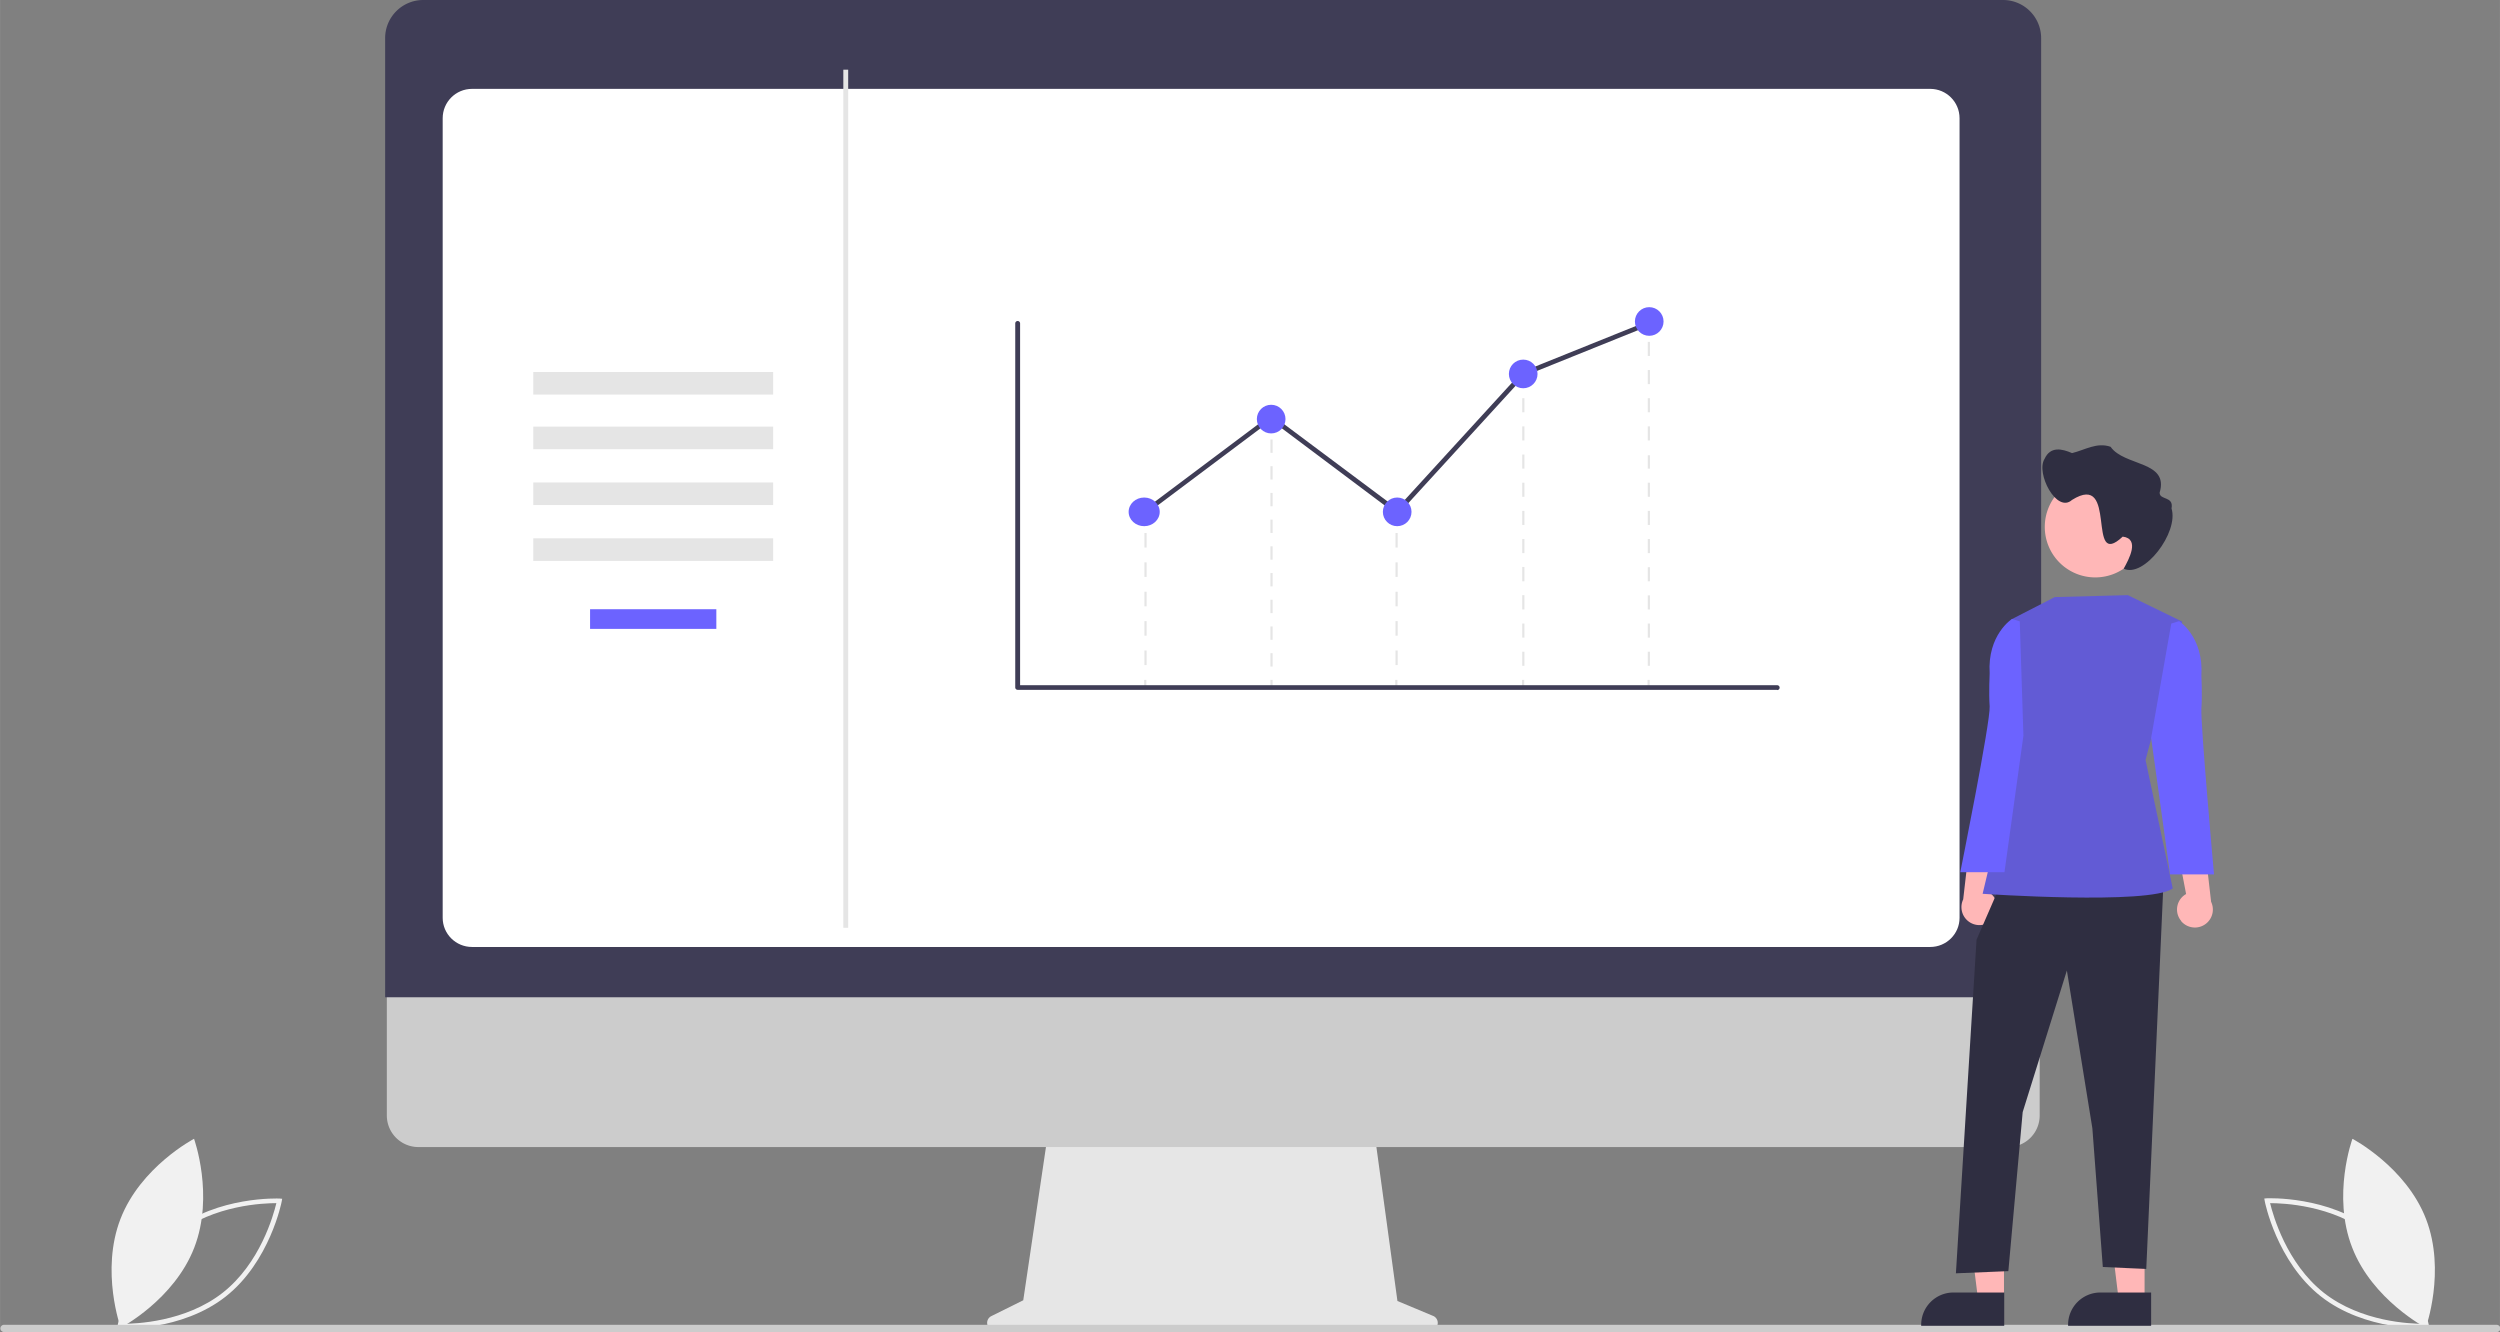 <svg data-name="Layer 1" xmlns="http://www.w3.org/2000/svg" width="1029.6" height="548.7"
    viewBox="0 0 1029.563 548.695" xmlns:xlink="http://www.w3.org/1999/xlink">
    <rect x="0" y="0" width="1029.563" height="548.695" fill="#808080" stroke="none"/>
    <path
        d="M 133.4 722.8 l 0.2 -1.1 c 0 -0.2 4.9 -24.9 23.1 -39.2 c 18.2 -14.3 43.3 -13.2 43.6 -13.2 l 1.1 0.1 l -0.2 1.1 c 0 0.2 -4.9 24.9 -23.1 39.2 c -18.2 14.3 -43.3 13.2 -43.6 13.2 Z M 157.9 684 c -15.4 12.1 -21 31.9 -22.1 36.9 c 5.1 0 25.7 -0.7 41.1 -12.8 c 15.4 -12.1 20.9 -31.9 22.1 -36.9 C 193.9 671.2 173.3 671.9 157.9 684 Z"
        transform="translate(-85.2,-175.7)" fill="#f1f1f1" />
    <path
        d="M 165.2 689.5 c -8.3 21.5 -30.3 33 -30.3 33 s -8.4 -23.3 -0.1 -44.8 S 165.1 644.7 165.1 644.7 S 173.5 668 165.2 689.5 Z"
        transform="translate(-85.2,-175.7)" fill="#f1f1f1" />
    <path
        d="M 1084.6 722.8 c -0.3 0 -25.4 1.1 -43.6 -13.2 c -18.2 -14.3 -23.1 -39 -23.1 -39.2 l -0.2 -1.1 l 1.1 -0.1 c 0.3 0 25.4 -1.1 43.6 13.2 c 18.2 14.3 23.1 39 23.1 39.2 l 0.2 1.1 Z m -64.5 -51.6 c 1.2 5 6.8 24.8 22.1 36.9 c 15.4 12.1 35.9 12.8 41.1 12.8 c -1.2 -5 -6.7 -24.8 -22.1 -36.9 C 1045.7 671.9 1025.2 671.2 1020.1 671.2 Z"
        transform="translate(-85.2,-175.7)" fill="#f1f1f1" />
    <path
        d="M 1053.9 689.5 c 8.3 21.5 30.3 33 30.3 33 s 8.4 -23.3 0.1 -44.8 s -30.3 -33 -30.3 -33 S 1045.5 668 1053.9 689.5 Z"
        transform="matrix(1,0,0,1,-85.2,-175.7)" fill="#f1f1f1" />
    <path
        d="M 675.3 717.6 l -14.6 -6.1 l -10 -73.2 H 517.4 L 506.6 711.2 l -13.1 6.5 a 3.1 3.1 0 0 0 1.4 5.9 H 674.1 A 3.1 3.1 0 0 0 675.3 717.6 Z"
        transform="translate(-85.2,-175.7)" fill="#e6e6e6" />
    <path
        d="M 912.2 648.1 H 257.4 a 13 13 0 0 1 -12.9 -13 V 542.8 h 680.7 v 92.3 A 13 13 0 0 1 912.2 648.1 Z"
        transform="translate(-85.2,-175.7)" fill="#cccccc" />
    <path
        d="M 925.8 586.4 h -682 V 191.3 a 15.7 15.7 0 0 1 15.6 -15.6 H 910.2 A 15.7 15.7 0 0 1 925.8 191.3 Z"
        transform="translate(-85.2,-175.7)" fill="#3f3d56" />
    <path
        d="M 880.1 565.7 H 279.6 C 272.9 565.7 267.5 560.3 267.5 553.7 v -329.3 C 267.5 217.7 272.9 212.3 279.6 212.3 H 880.1 C 886.8 212.3 892.2 217.7 892.2 224.4 v 329.3 C 892.2 560.3 886.8 565.7 880.1 565.7 Z"
        transform="matrix(1,0,0,1,-85.2,-175.7)" fill="#ffffff" />
    <path
        d="M 1113.3 724.3 l -1026.4 0 a 1.6 1.6 0 0 1 -1.5 -1.1 a 1.5 1.5 0 0 1 1.5 -1.9 l 1026.4 0 a 1.6 1.6 0 0 1 1.6 1.2 A 1.5 1.5 0 0 1 1113.3 724.3 Z"
        transform="translate(-85.2,-175.7)" fill="#cccccc" />
    <rect x="219.6" y="153.2" width="98.8" height="9.3" fill="#e5e5e5" />
    <rect x="219.6" y="175.7" width="98.8" height="9.3" fill="#e5e5e5" />
    <rect x="219.6" y="198.7" width="98.8" height="9.3" fill="#e5e5e5" />
    <rect x="219.6" y="221.7" width="98.8" height="9.3" fill="#e5e5e5" />
    <rect x="243" y="250.9" width="52" height="8.1" fill="#6c63ff" />
    <rect x="471.2" y="210.8" width="0.9" height="2.8" fill="#e5e5e5" />
    <path
        d="M 557.4 449.6 h -0.9 V 443.6 h 0.9 Z m 0 -12.1 h -0.9 v -6 h 0.9 Z m 0 -12.1 h -0.9 v -6 h 0.9 Z m 0 -12.1 h -0.9 v -6 h 0.9 Z m 0 -12.1 h -0.9 v -6 h 0.9 Z"
        transform="translate(-85.2,-175.7)" fill="#e5e5e5" />
    <rect x="471.2" y="280" width="0.9" height="2.8" fill="#e5e5e5" />
    <rect x="574.6" y="210.8" width="0.9" height="2.8" fill="#e5e5e5" />
    <path
        d="M 660.8 449.6 h -0.9 V 443.6 h 0.9 Z m 0 -12.1 h -0.9 v -6 h 0.9 Z m 0 -12.1 h -0.9 v -6 h 0.9 Z m 0 -12.1 h -0.9 v -6 h 0.9 Z m 0 -12.1 h -0.9 v -6 h 0.9 Z"
        transform="translate(-85.2,-175.7)" fill="#e5e5e5" />
    <rect x="574.6" y="280" width="0.9" height="2.8" fill="#e5e5e5" />
    <rect x="626.8" y="155.3" width="0.9" height="2.8" fill="#e5e5e5" />
    <path
        d="M 713 449.9 h -0.9 V 444.1 h 0.9 Z m 0 -11.6 h -0.9 V 432.5 h 0.9 Z m 0 -11.6 h -0.9 V 420.8 h 0.9 Z m 0 -11.6 h -0.9 V 409.2 h 0.9 Z m 0 -11.6 h -0.9 v -5.8 h 0.9 Z m 0 -11.6 h -0.9 v -5.8 h 0.9 Z m 0 -11.6 h -0.9 v -5.8 h 0.9 Z m 0 -11.6 h -0.9 v -5.8 h 0.9 Z m 0 -11.6 h -0.9 v -5.8 h 0.9 Z m 0 -11.6 h -0.9 v -5.8 h 0.9 Z"
        transform="translate(-85.2,-175.7)" fill="#e5e5e5" />
    <rect x="626.8" y="280" width="0.9" height="2.8" fill="#e5e5e5" />
    <rect x="678.5" y="132.6" width="0.9" height="2.8" fill="#e5e5e5" />
    <path
        d="M 764.7 449.9 h -0.9 v -5.8 h 0.9 Z m 0 -11.6 h -0.9 V 432.5 h 0.9 Z m 0 -11.6 h -0.9 v -5.8 h 0.9 Z m 0 -11.6 h -0.9 v -5.8 h 0.9 Z m 0 -11.6 h -0.9 v -5.8 h 0.9 Z m 0 -11.6 h -0.9 v -5.8 h 0.9 Z m 0 -11.6 h -0.9 v -5.8 h 0.9 Z m 0 -11.6 h -0.9 V 363.2 h 0.9 Z m 0 -11.6 h -0.9 v -5.8 h 0.9 Z m 0 -11.6 h -0.9 v -5.8 h 0.9 Z m 0 -11.6 h -0.9 v -5.8 h 0.9 Z m 0 -11.6 h -0.9 v -5.8 h 0.9 Z"
        transform="translate(-85.2,-175.7)" fill="#e5e5e5" />
    <rect x="678.5" y="280" width="0.9" height="2.8" fill="#e5e5e5" />
    <rect x="523.2" y="172.8" width="0.9" height="2.8" fill="#e5e5e5" />
    <path
        d="M 609.3 450.2 h -0.9 V 444.7 h 0.9 Z m 0 -11 h -0.9 v -5.5 h 0.9 Z m 0 -11 h -0.9 v -5.5 h 0.9 Z m 0 -11 h -0.9 v -5.5 h 0.9 Z m 0 -11 h -0.9 v -5.5 h 0.9 Z m 0 -11 h -0.9 v -5.5 h 0.9 Z m 0 -11 h -0.9 V 378.7 h 0.9 Z m 0 -11 h -0.9 v -5.5 h 0.9 Z m 0 -11 h -0.9 v -5.5 h 0.9 Z"
        transform="translate(-85.2,-175.7)" fill="#e5e5e5" />
    <rect x="523.2" y="280" width="0.9" height="2.8" fill="#e5e5e5" />
    <path
        d="M 817.1 459.8 H 504.3 a 1 1 0 0 1 -1 -1 v -149.9 a 1 1 0 0 1 2 0 V 457.9 H 817.1 a 1 1 0 1 1 0 2 Z"
        transform="translate(-85.2,-175.7)" fill="#3f3d56" />
    <polygon
        points="575.5,212.1 523.5,173.1 472.3,211.5 471.1,210 523.5,170.7 575.3,209.4 626.7,153.2 626.9,153.1 678.8,132.2 679.5,134 627.9,154.8 575.5,212.1"
        fill="#3f3d56" />
    <ellipse rx="6.4" ry="5.9" cx="471.2" cy="210.8" fill="#6c63ff" />
    <circle cx="523.5" cy="172.6" r="5.9" fill="#6c63ff" />
    <circle cx="575.4" cy="210.8" r="5.9" fill="#6c63ff" />
    <circle cx="627.3" cy="154" r="5.9" fill="#6c63ff" />
    <circle cx="679.2" cy="132.4" r="5.9" fill="#6c63ff" />
    <rect x="347.3" y="28.7" width="2" height="353.4" fill="#e5e5e5" />
    <path
        d="M 906 554.1 a 7.3 7.3 0 0 0 -2 -11.1 l 4.9 -25.6 l -12.5 5.2 L 893.7 546.1 a 7.4 7.4 0 0 0 12.3 8 Z"
        transform="translate(-85.2,-175.7)" fill="#ffb7b7" />
    <polygon points="883.2,535.8 872.6,535.8 867.6,494.9 883.2,494.9 883.2,535.8"
        fill="#ffb7b7" />
    <path
        d="M 971.1 721.7 l -34.2 0 v -0.4 a 13.3 13.3 0 0 1 13.3 -13.3 h 0 l 20.9 0 Z"
        transform="translate(-85.2,-175.7)" fill="#2f2e41" />
    <polygon points="825.3,535.8 814.7,535.8 809.6,494.9 825.3,494.9 825.3,535.8"
        fill="#ffb7b7" />
    <path
        d="M 910.6 721.7 l -34.2 0 v -0.4 a 13.3 13.3 0 0 1 13.3 -13.3 h 0 l 20.9 0 Z"
        transform="translate(-85.2,-175.7)" fill="#2f2e41" />
    <polygon
        points="824.4,363.1 814,387 805.5,524.4 827.1,523.5 833,458 851.2,399.7 861.7,464.7 866,521.8 883.9,522.6 891,363.1 824.4,363.1"
        fill="#2f2e41" />
    <path
        d="M 961.5 420.8 l -30.1 0.8 l -17.7 9.1 l -1 66.9 l -11 46.2 s 68.8 4.7 78.3 -2.2 L 968.8 488.7 L 983.9 431.7 Z"
        transform="matrix(1,0,0,1,-85.2,-175.7)" fill="rgb(98, 91, 213)" />
    <path
        d="M 917 431.6 l -3.2 -1 s -10.2 6.5 -9.2 22.4 c 0 0 -0.4 8.2 0 13.6 c 0.4 6.2 -12.1 68.3 -12.1 68.3 h 18.2 l 7.8 -56.2 Z"
        transform="translate(-85.2,-175.7)" fill="#6c63ff" />
    <path
        d="M 983.5 555 a 7.3 7.3 0 0 1 2 -11.1 l -4.9 -25.6 l 12.5 5.2 l 2.7 23.6 a 7.4 7.4 0 0 1 -12.3 8 Z"
        transform="translate(-85.2,-175.7)" fill="#ffb7b7" />
    <path
        d="M 979.4 432.5 l 3.2 -1 s 10.2 6.5 9.2 22.4 c 0 0 0.4 8.2 0 13.6 c -0.4 6.2 5.2 68.3 5.2 68.3 H 978.9 l -7.8 -56.2 Z"
        transform="translate(-85.2,-175.7)" fill="#6c63ff" />
    <path
        d="M 968.9 392.7 a 20.8 20.8 0 1 1 -20.8 -20.8 h 0 a 20.8 20.8 0 0 1 20.8 20.7 Q 968.9 392.7 968.9 392.7 Z"
        transform="matrix(1,0,0,1,-85.2,-175.7)" fill="#ffb7b7" />
    <path
        d="M 927.2 364.7 c 2.4 -5.3 7.2 -4.2 11.3 -2.4 c 5.2 -1.2 10.2 -4.6 15.9 -2.6 c 5.6 8.1 24.2 5.7 20.2 18.9 c 0 3.2 5.9 1.3 4.9 6.5 c 3.1 9.9 -11.4 28.8 -19.7 24.8 c 2.1 -3.8 6.8 -12.3 -0.4 -13.2 c -15.3 14.3 -1.6 -27.2 -20.9 -15.1 C 932.2 387.3 923.5 370.5 927.2 364.7 Z"
        transform="translate(-85.2,-175.7)" fill="#2f2e41" />
    <radialGradient id="cznt9f0h"/>
</svg>